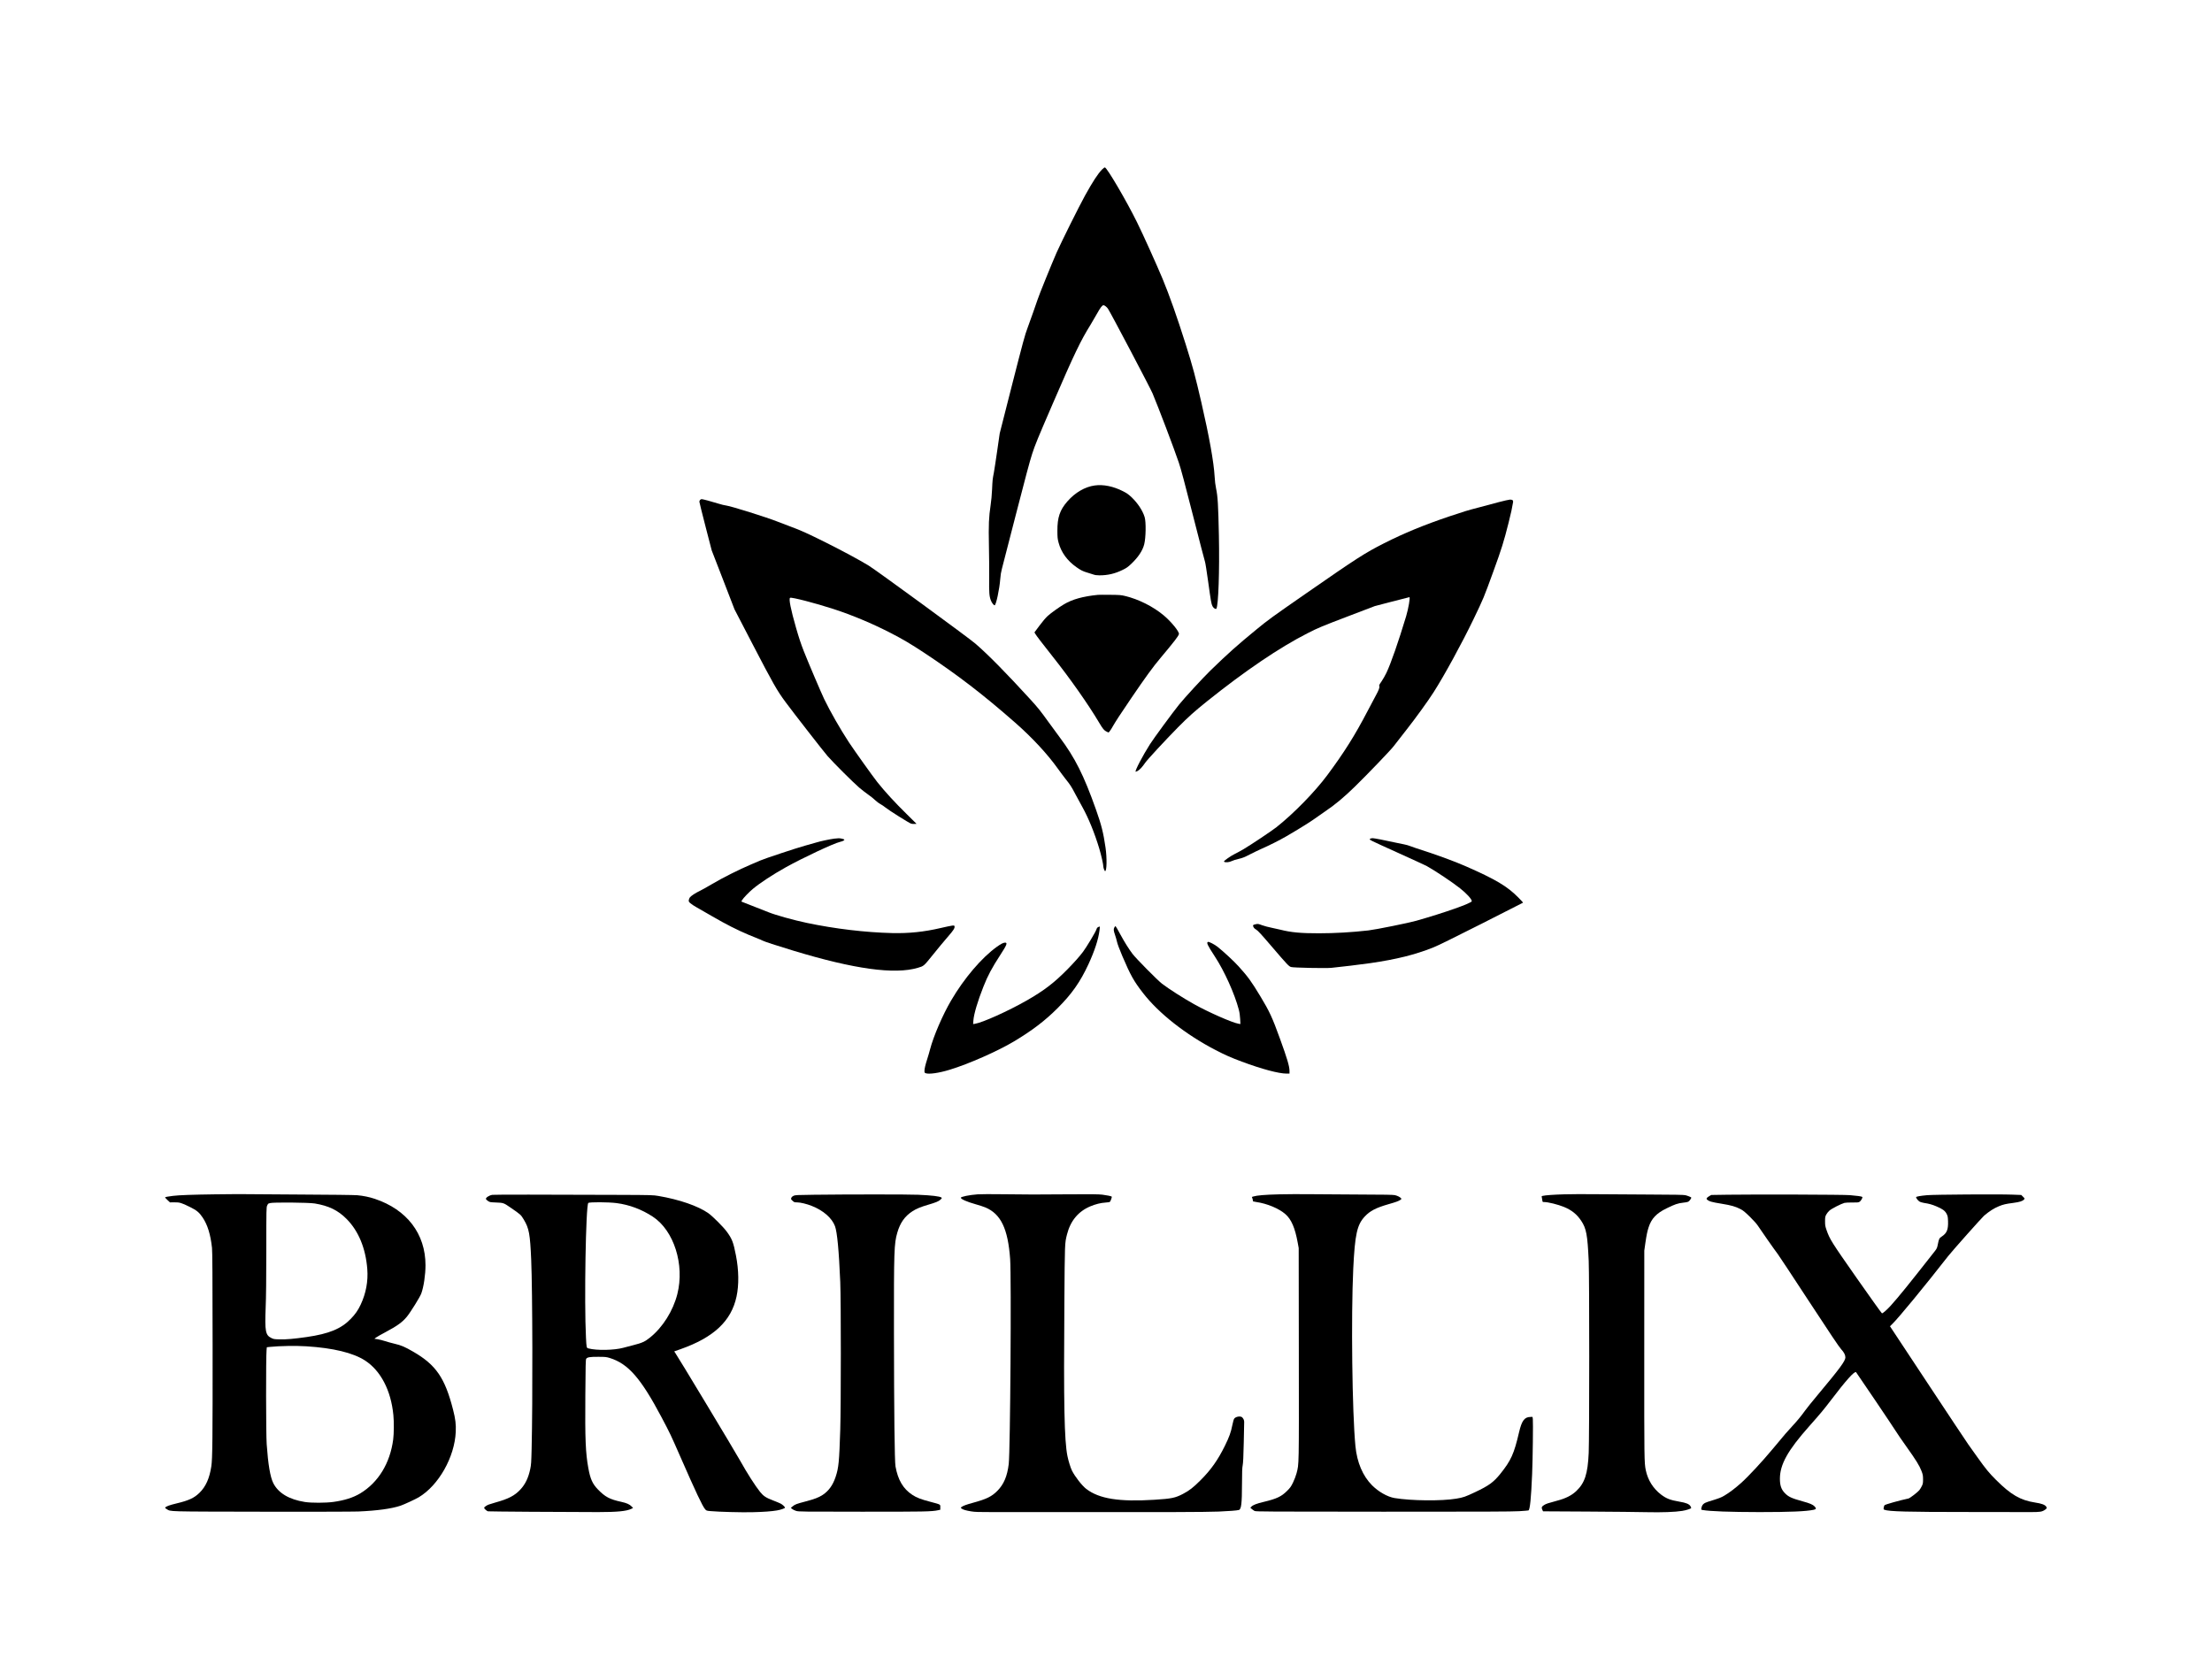 <?xml version="1.0" encoding="UTF-8"?>
<svg xmlns="http://www.w3.org/2000/svg" xmlns:xlink="http://www.w3.org/1999/xlink" width="79px" height="60px" viewBox="0 0 1286 981" version="1.1">
<g id="surface1">
<path style=" stroke:none;fill-rule:nonzero;fill:rgb(0%,0%,0%);fill-opacity:1;" d="M 640.625 99.051 C 638.203 101.574 635.305 106 630.73 114.25 C 627.434 120.199 616.688 141.75 614.113 147.625 C 611.391 153.824 603.691 172.773 603.02 175.051 C 602.52 176.625 598.32 188.523 597.195 191.5 C 595.672 195.5 594.621 199.375 588.051 225.125 L 580.93 253.125 L 579.453 263.375 C 578.656 269 577.754 274.75 577.504 276.125 C 576.781 279.824 576.73 280.176 576.48 285.75 C 576.355 288.75 576.008 292.574 575.633 295 C 574.582 301.875 574.383 306.602 574.633 318.5 C 574.758 324.352 574.832 332.875 574.781 337.426 C 574.684 346.148 574.832 348.176 575.758 350.602 C 576.258 351.977 577.43 353.5 577.957 353.5 C 578.781 353.5 580.805 344.125 581.254 338.125 C 581.402 335.926 581.73 334 582.227 332.125 C 582.652 330.602 586.352 316.25 590.449 300.227 C 595.695 279.801 598.496 269.301 599.871 265.102 C 601.57 259.824 603.02 256.301 612.289 234.875 C 624.484 206.648 628.156 199 634.055 189.523 C 635.027 187.926 636.727 185.023 637.828 183.051 C 639.652 179.727 640.801 178.25 641.527 178.25 C 642.152 178.25 643.426 179.25 644.148 180.301 C 645.598 182.398 668.914 226.676 670.188 229.75 C 673.762 238.273 682.633 261.676 685.531 270.199 C 686.73 273.75 688.98 282.102 693.828 301.176 C 697.473 315.523 700.625 327.648 700.824 328.125 C 701.023 328.602 701.848 333.852 702.672 339.801 C 704.297 351.523 704.496 352.648 705.195 354.051 C 705.746 355.148 707.121 356 707.445 355.477 C 708.645 353.523 709.344 333.352 708.918 312.625 C 708.543 294.773 708.27 289.977 707.27 285.25 C 706.871 283.398 706.57 280.875 706.422 278.199 C 705.945 269.875 703.32 255.148 698.648 234.875 C 695.102 219.523 693.727 214.375 689.555 201.125 C 684.48 185.051 680.031 172.449 676.059 162.875 C 672.535 154.449 664.59 136.824 661.09 129.75 C 655.043 117.477 643.676 98.051 642.375 97.801 C 642.102 97.75 641.449 98.227 640.625 99.051 Z M 640.625 99.051 "/>
<path style=" stroke:none;fill-rule:nonzero;fill:rgb(0%,0%,0%);fill-opacity:1;" d="M 636.379 283.523 C 630.73 284.301 624.984 287.648 620.512 292.75 C 616.039 297.852 614.59 302.148 614.613 310 C 614.637 313.898 614.715 314.648 615.289 316.824 C 616.812 322.574 620.359 327.449 625.758 331.25 C 628.207 333 629.707 333.727 632.082 334.398 C 633.18 334.699 634.73 335.199 635.504 335.477 C 636.555 335.852 637.527 336 639.152 336 C 644.074 336 648.121 335.051 652.621 332.875 C 654.996 331.727 655.742 331.176 657.719 329.324 C 661.867 325.375 664.363 321.602 665.316 317.875 C 666.289 313.977 666.438 304.875 665.566 302 C 664.414 298.199 661.566 293.898 658.043 290.5 C 656.168 288.727 655.246 288.074 653.02 286.926 C 647.297 284 641.477 282.801 636.379 283.523 Z M 636.379 283.523 "/>
<path style=" stroke:none;fill-rule:nonzero;fill:rgb(0%,0%,0%);fill-opacity:1;" d="M 405.984 291.949 C 405.734 292.199 405.562 292.676 405.562 293.023 C 405.562 293.352 407.184 299.875 409.16 307.523 L 412.758 321.426 L 419.43 338.648 L 426.078 355.875 L 436.695 376.324 C 448.641 399.324 450.914 403.324 455.863 410 C 460.684 416.523 478.176 438.977 480.375 441.5 C 483.875 445.5 495.293 456.875 498.891 459.977 C 500.543 461.375 502.914 463.199 504.141 464.051 C 505.391 464.898 507.188 466.324 508.137 467.25 C 509.113 468.176 510.512 469.227 511.262 469.602 C 512.012 469.977 513.359 470.875 514.262 471.625 C 516.359 473.324 528.004 480.648 529.203 481.023 C 529.703 481.176 530.629 481.25 531.254 481.199 L 532.375 481.125 L 526.953 475.773 C 519.832 468.801 513.961 462.398 509.461 456.75 C 506.914 453.551 496.043 438.301 492.871 433.5 C 487.871 425.875 481.875 415.398 478.426 408.227 C 476.578 404.352 468.957 386.477 466.531 380.273 C 464.758 375.727 463.785 372.773 462.035 366.75 C 458.887 355.75 457.66 349.648 458.535 349.125 C 459.336 348.625 473.203 352.199 483.898 355.676 C 494.668 359.176 506.516 364.125 517.383 369.727 C 524.457 373.375 528.879 376 536.75 381.176 C 556.242 394.074 571.285 405.625 589.977 422.051 C 599.895 430.75 608.816 440.375 614.965 449 C 616.262 450.824 618.238 453.449 619.336 454.852 C 622.16 458.398 622.758 459.301 625.008 463.602 C 626.109 465.676 628.008 469.199 629.258 471.426 C 632.805 477.801 636.379 486.625 639.051 495.5 C 640.203 499.301 641.449 504.824 641.449 506.102 C 641.449 506.875 642.176 508.75 642.477 508.75 C 643.477 508.75 643.602 501.125 642.727 495 C 641.477 486.375 640.352 481.852 637.129 472.75 C 630.008 452.648 624.91 442.551 615.789 430.352 C 614.137 428.148 611.289 424.273 609.465 421.727 C 604.668 415.074 603.32 413.375 598.871 408.5 C 584.902 393.199 574.23 382.352 566.785 375.926 C 562.988 372.602 508.438 332.727 504.391 330.301 C 498.793 326.898 489.348 321.824 479.527 316.898 C 469.332 311.801 464.383 309.551 459.035 307.625 C 457.035 306.898 453.414 305.5 450.988 304.551 C 445.094 302.199 424.078 295.602 421.43 295.273 C 420.328 295.125 418.203 294.625 416.68 294.125 C 412.934 292.949 407.559 291.5 406.91 291.5 C 406.637 291.5 406.211 291.699 405.984 291.949 Z M 405.984 291.949 "/>
<path style=" stroke:none;fill-rule:nonzero;fill:rgb(0%,0%,0%);fill-opacity:1;" d="M 872.344 293.25 C 869.395 294.051 864.172 295.449 860.723 296.352 C 854.078 298.074 852.129 298.676 843.48 301.574 C 828.562 306.625 817.043 311.352 805.375 317.273 C 794.129 322.977 789.656 325.852 759.77 346.602 C 739.781 360.477 737.73 361.949 730.535 367.875 C 719.738 376.727 714.266 381.602 703.945 391.625 C 699.672 395.801 688.902 407.477 685.703 411.449 C 682.105 415.898 670.785 431.301 668.688 434.625 C 664.465 441.25 659.793 450.176 660.293 450.676 C 660.344 450.727 660.816 450.574 661.367 450.301 C 662.59 449.676 664.238 447.898 665.863 445.5 C 667.09 443.676 677.457 432.477 685.031 424.773 C 690.879 418.852 694.75 415.375 701.922 409.625 C 724.336 391.676 744.305 378.148 760.77 369.773 C 766.891 366.648 768.918 365.801 785.258 359.574 L 800 353.949 L 809.973 351.352 C 815.469 349.926 820.043 348.75 820.168 348.75 C 820.742 348.75 819.594 355.426 818.242 359.949 C 813.719 374.926 809.324 387.551 806.75 392.926 C 806 394.477 804.723 396.75 803.875 397.977 C 802.602 399.801 802.375 400.273 802.574 400.676 C 802.926 401.301 802.301 403.023 800.578 406.148 C 799.828 407.5 797.652 411.602 795.754 415.25 C 788.355 429.449 782.109 439.398 772.238 452.676 C 764.941 462.477 752.699 475.023 742.578 483.051 C 739.781 485.25 727.762 493.301 723.164 496.023 C 721.562 496.949 719.363 498.148 718.266 498.676 C 717.191 499.176 715.242 500.375 713.941 501.324 C 711.918 502.824 711.645 503.102 712.043 503.324 C 712.891 503.801 715.016 503.574 716.414 502.875 C 717.141 502.5 718.965 501.926 720.465 501.602 C 722.762 501.074 723.812 500.648 726.984 499 C 729.086 497.926 732.207 496.426 733.934 495.648 C 738.207 493.801 744.352 490.699 748.152 488.5 C 755.672 484.125 762.57 479.824 765.191 477.898 C 766.742 476.773 769.367 474.926 771.016 473.824 C 776.613 470.074 781.961 465.625 788.355 459.375 C 795.754 452.148 809.199 438.125 810.973 435.801 C 811.973 434.477 815.418 430.023 818.645 425.949 C 823.664 419.574 831.012 409.449 834.234 404.375 C 840.508 394.602 850.93 375.5 857.602 361.625 C 863.598 349.148 863.473 349.398 869.219 333.648 C 874.066 320.324 875.242 316.523 878.09 305.25 C 879.566 299.352 880.113 296.852 880.715 293.199 C 880.863 292.199 880.289 291.75 878.891 291.773 C 878.242 291.801 875.293 292.477 872.344 293.25 Z M 872.344 293.25 "/>
<path style=" stroke:none;fill-rule:nonzero;fill:rgb(0%,0%,0%);fill-opacity:1;" d="M 638.328 347.398 C 629.656 348.25 623.336 350 618.488 352.898 C 615.539 354.648 610.914 357.949 608.965 359.727 C 607.891 360.676 606.016 362.875 604.191 365.324 L 601.219 369.324 L 601.719 370.176 C 602.469 371.426 605.441 375.324 611.914 383.5 C 622.035 396.25 632.805 411.574 638.953 421.977 C 641.152 425.699 641.977 426.676 643.426 427.324 L 644.523 427.801 L 645.223 426.977 C 645.598 426.5 646.449 425.176 647.074 424.023 C 648.574 421.398 651.145 417.426 657.895 407.5 C 666.113 395.426 670.414 389.5 674.836 384.25 C 682.781 374.773 685.281 371.551 685.582 370.324 C 685.93 369 681.059 363.023 676.66 359.352 C 670.488 354.199 662.066 349.977 654.195 348.074 C 651.82 347.5 650.996 347.426 645.449 347.375 C 642.074 347.324 638.875 347.352 638.328 347.398 Z M 638.328 347.398 "/>
<path style=" stroke:none;fill-rule:nonzero;fill:rgb(0%,0%,0%);fill-opacity:1;" d="M 484.324 489.773 C 481.625 490.125 476.227 491.273 473.902 492 C 472.68 492.398 469.68 493.227 467.281 493.875 C 462.66 495.125 443.395 501.5 441.043 502.574 C 440.293 502.926 437.871 503.949 435.672 504.875 C 428.926 507.727 418.953 512.727 413.133 516.199 C 410.059 518.023 406.711 519.898 405.66 520.375 C 403.387 521.426 400.613 523.25 399.988 524.125 C 399.738 524.477 399.465 525.148 399.387 525.648 C 399.266 526.426 399.363 526.625 400.238 527.449 C 400.762 527.949 402.512 529.102 404.086 529.977 C 405.637 530.875 409.758 533.227 413.184 535.199 C 421.105 539.801 427.5 543.051 434.297 545.926 C 437.246 547.176 439.945 548.273 440.293 548.375 C 440.645 548.477 441.57 548.875 442.344 549.273 C 443.816 550 449.516 551.875 460.535 555.227 C 495.969 565.977 519.508 569.227 533.078 565.227 C 536.723 564.148 536.477 564.352 542.023 557.477 C 544.82 553.977 548.668 549.352 550.594 547.148 C 553.965 543.301 554.816 541.977 554.543 540.926 C 554.441 540.5 554.266 540.449 553.141 540.574 C 552.441 540.648 549.418 541.273 546.422 541.977 C 536.848 544.227 527.93 545.148 518.258 544.926 C 502.391 544.551 484.676 542.426 468.281 538.977 C 460.535 537.352 449.988 534.398 445.918 532.75 C 444.168 532.023 431.324 526.977 430.473 526.676 C 430.023 526.5 430.023 526.477 430.473 525.727 C 431.125 524.551 434.57 520.977 436.77 519.148 C 441.094 515.551 448.266 510.852 456.039 506.5 C 465.832 501.051 483.973 492.523 487.648 491.676 C 489.297 491.273 490.32 490.773 490.195 490.375 C 490.07 490.023 488.121 489.551 486.898 489.551 C 486.348 489.551 485.199 489.648 484.324 489.773 Z M 484.324 489.773 "/>
<path style=" stroke:none;fill-rule:nonzero;fill:rgb(0%,0%,0%);fill-opacity:1;" d="M 797.129 489.949 C 796.578 490.398 796.754 490.477 812.77 497.727 C 821.691 501.75 829.613 505.398 830.363 505.824 C 835.535 508.727 845.305 515.25 849.73 518.773 C 853.602 521.824 856.602 525.125 856.602 526.301 C 856.602 527.426 840.457 533.125 824.117 537.75 C 819.52 539.051 800.551 542.875 796.254 543.375 C 786.508 544.477 776.688 545.051 767.266 545.051 C 756.871 545.074 750.977 544.523 744.926 542.977 C 743.328 542.574 740.805 542.023 739.305 541.727 C 737.832 541.449 735.508 540.824 734.184 540.352 C 731.957 539.523 731.707 539.477 730.535 539.727 C 728.734 540.125 728.66 540.227 729.059 541.273 C 729.309 541.898 729.785 542.375 730.684 542.898 C 731.684 543.477 733.633 545.602 739.855 552.875 C 748.949 563.5 749.773 564.352 751.074 564.75 C 752.426 565.176 771.238 565.551 774.637 565.227 C 779.461 564.773 792.207 563.227 797.379 562.477 C 812.77 560.227 823.215 557.625 833.984 553.375 C 836.711 552.301 845.754 547.852 862.172 539.551 C 875.492 532.801 886.438 527.25 886.512 527.176 C 886.586 527.102 885.312 525.699 883.664 524.051 C 877.215 517.551 870.492 513.551 853.227 505.977 C 846.254 502.898 835.137 498.852 824.367 495.449 C 823.066 495.023 821.367 494.426 820.617 494.125 C 819.867 493.801 818.293 493.352 817.117 493.125 C 815.945 492.898 813.77 492.449 812.246 492.125 C 805.426 490.625 799.578 489.5 798.652 489.5 C 798.102 489.5 797.453 489.676 797.129 489.949 Z M 797.129 489.949 "/>
<path style=" stroke:none;fill-rule:nonzero;fill:rgb(0%,0%,0%);fill-opacity:1;" d="M 647.949 541.523 C 647.324 542.551 647.371 543.398 648.273 546 C 648.648 547.023 649.148 548.824 649.422 550 C 649.695 551.301 650.922 554.551 652.547 558.375 C 657.367 569.648 659.191 572.926 664.613 579.926 C 673.812 591.824 689.652 604.273 707.047 613.273 C 712.641 616.176 715.941 617.625 722.289 620 C 733.883 624.324 743.879 627 748.477 627 L 750.148 627 L 750.148 625.398 C 750.148 622.75 748.801 618.199 744.602 606.648 C 740.055 594.074 738.48 590.699 733.133 581.852 C 727.961 573.25 725.863 570.375 720.488 564.426 C 717.715 561.352 711.742 555.824 708.121 552.926 C 706.32 551.523 703.121 549.875 702.57 550.074 C 701.523 550.477 702.199 551.926 706.445 558.426 C 712.094 567 718.141 580.426 720.539 589.625 C 720.988 591.301 721.238 593.102 721.34 595.102 L 721.488 598.051 L 720.391 597.875 C 716.691 597.25 703.047 591.25 694.477 586.477 C 688.152 582.949 679.684 577.551 675.684 574.477 C 673.16 572.551 660.391 559.648 658.469 557.051 C 656.293 554.176 653.895 550.324 651.32 545.625 C 648.348 540.199 648.598 540.5 647.949 541.523 Z M 647.949 541.523 "/>
<path style=" stroke:none;fill-rule:nonzero;fill:rgb(0%,0%,0%);fill-opacity:1;" d="M 638.551 541.375 C 637.926 541.625 637.676 541.977 637.352 542.926 C 636.852 544.426 631.582 553.199 629.633 555.801 C 627.457 558.676 624.734 561.75 620.484 566.102 C 612.688 574.023 606.742 578.574 596.473 584.426 C 585.902 590.449 570.883 597.227 566.512 597.898 L 565.41 598.074 L 565.562 595.977 C 565.836 592.199 568.059 584.727 571.41 576.25 C 573.957 569.773 576.406 565.199 581.277 557.699 C 585.129 551.801 585.625 550.5 584.051 550.5 C 583.055 550.523 581.652 551.227 579.355 552.875 C 570.332 559.352 560.164 571.301 552.516 584.375 C 547.594 592.773 542.246 605.227 540.273 612.801 C 539.875 614.352 539.148 616.852 538.648 618.375 C 537.523 621.875 537 624.102 537 625.449 C 537 626.352 537.098 626.551 537.648 626.75 C 539.574 627.5 545.395 626.676 551.691 624.75 C 562.762 621.398 579.828 613.852 589.352 608.148 C 600.047 601.727 607.391 596.102 614.738 588.773 C 623.059 580.449 627.934 573.5 632.754 563.125 C 636.328 555.398 638.551 548.602 639.203 543.398 C 639.352 542.176 639.453 541.148 639.402 541.125 C 639.352 541.074 638.977 541.199 638.551 541.375 Z M 638.551 541.375 "/>
<path style=" stroke:none;fill-rule:nonzero;fill:rgb(0%,0%,0%);fill-opacity:1;" d="M 122.816 697.5 C 109.797 697.676 101.828 697.949 98.203 698.398 C 95.629 698.699 93.707 699.051 93.582 699.25 C 93.508 699.352 94.133 700.074 94.957 700.824 L 96.43 702.199 L 99.004 702.176 C 102.078 702.125 103.152 702.449 108.148 704.926 C 112.074 706.852 113.57 708.125 115.547 711.102 C 118.395 715.375 120.094 720.875 120.969 728.75 C 121.195 730.676 121.293 745.523 121.32 785 C 121.367 840.25 121.242 852.023 120.57 856.375 C 119.496 863.375 117.344 868.199 113.695 871.773 C 110.598 874.824 107.449 876.301 100.203 878.023 C 96.18 879 94.281 879.676 93.707 880.375 C 93.48 880.648 93.656 880.852 94.582 881.375 C 97.031 882.824 93.68 882.75 149.531 882.852 C 177.867 882.898 203.453 882.852 206.402 882.727 C 217.5 882.25 225.871 881.102 231.117 879.324 C 233.066 878.676 239.863 875.523 241.688 874.426 C 253.309 867.477 262.629 851 263.301 836.25 C 263.504 831.824 263.129 828.699 261.727 823.25 C 257.004 804.75 251.781 797.125 238.59 789.477 C 233.492 786.523 231.516 785.676 227.543 784.75 C 225.645 784.301 223.121 783.602 221.922 783.199 C 220.746 782.801 218.871 782.324 217.773 782.148 L 215.801 781.852 L 216.723 781.148 C 217.223 780.773 219.723 779.324 222.297 777.977 C 229.117 774.352 232.09 772.199 234.742 769 C 236.84 766.449 242.41 757.5 243.16 755.449 C 244.586 751.602 245.637 744.477 245.637 738.875 C 245.609 720.551 234.816 706.426 216.074 700.148 C 212.824 699.051 209.352 698.352 205.777 698.023 C 204.281 697.875 189.363 697.699 172.668 697.625 C 155.977 697.551 141.234 697.449 139.934 697.398 C 138.637 697.352 130.938 697.398 122.816 697.5 Z M 181.039 702.852 C 189.137 704.199 194.508 706.801 199.531 711.852 C 206.527 718.875 210.727 729.051 211.652 741.199 C 212.199 748.301 210.875 755.301 207.805 761.875 C 206.277 765.148 204.605 767.551 202.031 770.199 C 196.434 776.023 189.262 778.977 176.168 780.852 C 168.848 781.898 164.297 782.301 160.551 782.199 C 157.301 782.125 156.953 782.074 155.602 781.398 C 152.18 779.75 151.777 777.449 152.305 763.648 C 152.555 757.773 152.68 746.676 152.68 730 C 152.68 705.977 152.703 705.102 153.18 704.051 C 153.43 703.477 153.68 703 153.727 703 C 153.777 703 154.254 702.824 154.805 702.625 C 156.301 702.074 177.418 702.25 181.039 702.852 Z M 176.043 786.25 C 191.762 787.227 203.355 790.051 210.328 794.551 C 219.496 800.5 225.469 811.977 226.871 826.352 C 227.27 830.301 227.219 837.227 226.77 840.676 C 224.945 854.523 218.125 865.727 207.578 872.125 C 203.453 874.625 198.309 876.25 191.785 877.148 C 187.312 877.75 179.066 877.773 175.219 877.176 C 165.996 875.727 159.727 872 156.777 866.199 C 154.977 862.676 153.727 855.227 152.902 843.375 C 152.48 837.551 152.43 792.648 152.828 788.449 L 152.98 786.801 L 154.777 786.602 C 160.551 786.023 169.77 785.852 176.043 786.25 Z M 176.043 786.25 "/>
<path style=" stroke:none;fill-rule:nonzero;fill:rgb(0%,0%,0%);fill-opacity:1;" d="M 568.109 697.5 C 563.238 697.852 558.238 698.875 558.238 699.5 C 558.238 700.301 561.812 701.875 566.734 703.25 C 568.859 703.852 571.457 704.676 572.508 705.125 C 581.605 708.926 585.75 717.574 587.027 735.273 C 587.801 746.102 587.102 847.602 586.203 854.977 C 585.352 862.102 583.328 866.852 579.605 870.625 C 576.281 874 573.332 875.449 565.359 877.625 C 561.34 878.727 559.539 879.398 558.613 880.125 C 558.113 880.523 558.113 880.523 558.688 881.023 C 559.465 881.648 561.262 882.176 564.363 882.676 C 566.41 883.023 568.66 883.074 576.605 883.074 C 581.977 883.051 599.07 883.051 614.59 883.074 C 673.586 883.176 702.023 883.074 708.793 882.773 C 715.09 882.5 719.266 882.176 720.562 881.852 C 722.012 881.477 722.387 878.176 722.414 866.375 C 722.438 859.625 722.512 857.199 722.812 855.75 C 723.086 854.375 723.262 850.824 723.438 842.625 C 723.586 836.426 723.688 830.949 723.688 830.426 C 723.664 829.398 723.363 828.676 722.586 827.801 C 721.688 826.824 718.816 827.227 717.863 828.5 C 717.59 828.875 717.141 830.449 716.789 832.227 C 715.941 836.523 714.965 839.199 712.418 844.375 C 708.344 852.648 704.32 858.352 698.301 864.375 C 694.027 868.676 691.602 870.551 687.902 872.477 C 683.43 874.801 681.309 875.25 671.312 875.875 C 650.621 877.176 639.051 875.324 631.48 869.551 C 629.031 867.676 624.91 862.398 623.133 858.875 C 622.285 857.148 621.086 853.301 620.484 850.352 C 618.66 841.375 618.238 819.926 618.688 761 C 618.938 725.5 618.91 726.125 620.234 720.898 C 622.234 712.977 626.832 707.449 633.879 704.5 C 636.879 703.25 639.926 702.477 642.523 702.324 C 644.074 702.227 645.125 702.051 645.324 701.852 C 645.699 701.449 646.547 699.023 646.375 698.852 C 646.074 698.551 643.477 698.023 640.875 697.699 C 638.754 697.449 634.605 697.398 623.461 697.477 C 602.27 697.648 596.496 697.648 582.977 697.449 C 576.305 697.352 569.633 697.375 568.109 697.5 Z M 568.109 697.5 "/>
<path style=" stroke:none;fill-rule:nonzero;fill:rgb(0%,0%,0%);fill-opacity:1;" d="M 744.277 697.5 C 735.531 697.727 731.207 698.102 728.984 698.773 L 728.184 699.023 L 728.535 700.023 C 728.734 700.574 728.836 701.148 728.762 701.352 C 728.66 701.602 729.137 701.75 730.711 701.977 C 737.055 702.875 744.004 705.773 747.75 709.074 C 751.25 712.125 753.375 717.102 754.949 725.75 L 755.523 728.875 L 755.598 790.5 C 755.672 857.676 755.723 854.75 754.273 860.398 C 753.898 861.824 753.047 864.074 752.25 865.727 C 751 868.273 750.602 868.852 748.676 870.75 C 745.402 874.023 742.605 875.324 735.059 877.125 C 731.008 878.074 728.785 878.949 727.859 879.926 L 727.285 880.551 L 728.16 881.301 C 728.637 881.699 729.383 882.227 729.785 882.426 C 730.461 882.801 737.258 882.824 804.875 882.852 C 862.648 882.875 880.34 882.801 884.262 882.551 C 887.062 882.375 889.484 882.176 889.684 882.102 C 890.559 881.75 891.234 875.102 891.832 860.75 C 892.184 852.699 892.457 830.148 892.234 828.676 L 892.059 827.5 L 891.008 827.5 C 887.387 827.5 885.812 829.574 884.188 836.477 C 881.266 849.074 879.488 852.977 873.242 860.75 C 869.32 865.625 866.496 867.676 858.648 871.375 C 852.676 874.199 851.703 874.523 847.555 875.227 C 839.082 876.676 821.219 876.5 811.496 874.875 C 807.348 874.176 802.152 871.227 798.352 867.426 C 792.953 862 789.582 854.102 788.656 844.625 C 786.734 825 786.059 768.648 787.383 740.875 C 788.355 720.926 789.582 715.324 794.055 710.5 C 797.102 707.199 800.602 705.375 807.922 703.273 C 812.621 701.926 813.871 701.449 814.945 700.699 C 815.621 700.199 815.645 700.176 815.195 699.699 C 814.594 699.023 813.172 698.324 811.695 697.977 C 810.848 697.75 805.324 697.648 792.129 697.625 C 782.035 697.602 768.816 697.5 762.77 697.426 C 756.723 697.352 748.402 697.398 744.277 697.5 Z M 744.277 697.5 "/>
<path style=" stroke:none;fill-rule:nonzero;fill:rgb(0%,0%,0%);fill-opacity:1;" d="M 910.574 697.5 C 904.379 697.676 899.457 698.023 897.883 698.426 C 897.406 698.523 897.332 698.676 897.457 699.102 C 897.555 699.375 897.68 700.148 897.758 700.801 C 897.906 702 897.906 702 898.832 702 C 901.156 702 907 703.449 910.449 704.875 C 914.949 706.727 917.973 709.176 920.469 712.926 C 923.469 717.398 924.168 721.125 924.867 736.398 C 925.27 745.074 925.27 839.301 924.867 848.5 C 924.32 860.801 922.57 866.125 917.523 870.875 C 914.875 873.352 911.426 875.102 906.578 876.375 C 901.004 877.875 900.004 878.199 898.781 878.977 C 897.383 879.875 897.18 880.426 897.758 881.676 L 898.207 882.625 L 924.57 882.773 C 939.062 882.852 954.531 883.023 958.926 883.125 C 967.473 883.324 975.344 883.051 979.469 882.375 C 981.793 882 984.414 881.176 984.691 880.727 C 984.766 880.602 984.59 880.102 984.289 879.625 C 983.516 878.375 981.719 877.625 977.918 877 C 972.496 876.074 970.273 875.227 967.125 872.852 C 962.5 869.324 959.402 864.375 958.203 858.625 C 957.305 854.273 957.277 852.676 957.305 791 L 957.328 730.375 L 957.93 726.074 C 958.629 721.352 959.051 719.199 959.852 716.75 C 961.5 711.648 964.426 708.551 970.348 705.676 C 975.145 703.324 976.871 702.727 980.02 702.375 C 982.367 702.102 982.941 701.949 983.465 701.449 C 984.016 700.949 984.789 699.75 984.789 699.426 C 984.789 699.176 982.59 698.301 981.293 698 C 980.27 697.773 974.82 697.676 960.176 697.625 C 949.332 697.602 935.262 697.5 928.941 697.426 C 922.621 697.352 914.348 697.375 910.574 697.5 Z M 910.574 697.5 "/>
<path style=" stroke:none;fill-rule:nonzero;fill:rgb(0%,0%,0%);fill-opacity:1;" d="M 284.641 697.801 C 282.691 698.125 280.645 699.523 280.945 700.301 C 280.992 700.5 281.543 700.977 282.117 701.375 C 283.168 702.102 283.316 702.125 286.84 702.273 C 291.141 702.426 291.312 702.5 295.188 705.176 C 301.234 709.324 301.336 709.426 303.059 712.301 C 306.105 717.398 306.707 720.602 307.355 735.75 C 308.133 753.801 308.281 818.273 307.605 846.125 C 307.406 854.199 307.332 855.426 306.781 858 C 305.707 863.102 303.883 866.875 301.035 869.898 C 297.66 873.523 294.062 875.375 286.367 877.5 C 284.793 877.949 283.043 878.477 282.492 878.699 C 281.27 879.176 279.871 880.176 279.871 880.602 C 279.871 881.051 281.395 882.449 282.117 882.625 C 282.691 882.75 326.723 883.074 346.34 883.074 C 357.531 883.074 363.004 882.551 365.781 881.199 L 366.855 880.676 L 366.027 879.824 C 364.828 878.551 363.156 877.801 360.008 877.102 C 353.16 875.602 350.586 874.25 346.312 869.852 C 343.164 866.602 341.891 863.801 340.715 857.375 C 339.117 848.574 338.766 840.602 338.969 814.875 C 339.09 797.375 339.168 794.051 339.465 793.574 C 340.09 792.625 341.59 792.375 346.465 792.398 C 350.637 792.398 351.109 792.449 353.211 793.074 C 363.957 796.375 371.402 804.875 383.496 827.75 C 388.57 837.352 388.742 837.727 394.516 850.898 C 403.488 871.398 407.359 879.602 408.883 881.352 C 409.66 882.273 409.734 882.273 412.082 882.5 C 416.906 882.949 430.273 883.301 436.422 883.148 C 443.441 882.977 447.617 882.648 450.914 882.102 C 453.113 881.727 455.539 880.875 455.539 880.5 C 455.539 880 454.113 878.676 452.988 878.102 C 452.312 877.75 450.289 876.926 448.539 876.25 C 444.52 874.727 442.969 873.727 441.02 871.301 C 438.195 867.801 433.348 860.199 429.352 853.023 C 426.375 847.648 392.066 790.699 391.367 789.949 C 390.895 789.426 390.816 789.227 391.094 789.148 C 391.293 789.074 392.84 788.523 394.566 787.926 C 413.98 781.074 424.203 771.477 427.25 757.227 C 428.727 750.398 428.602 741.773 426.902 733.125 C 425.402 725.398 424.625 723.426 421.43 719.125 C 419.453 716.449 413.133 710.148 410.809 708.523 C 404.785 704.301 393.84 700.523 381.648 698.449 C 378.598 697.926 377.625 697.898 359.457 697.824 C 315.504 697.648 285.59 697.625 284.641 697.801 Z M 357.234 702.625 C 364.703 703.602 371.828 706.273 378.324 710.523 C 390.719 718.625 397.039 738.574 392.691 755.773 C 390.191 765.574 384.195 775.148 376.723 781.148 C 373.801 783.523 372.078 784.301 366.93 785.602 C 364.453 786.227 361.855 786.898 361.105 787.125 C 355.809 788.574 345.59 788.773 340.84 787.5 C 339.641 787.176 339.668 787.25 339.34 781.125 C 338.266 760.25 339.242 704.023 340.691 702.551 C 341.289 701.949 352.461 702 357.234 702.625 Z M 357.234 702.625 "/>
<path style=" stroke:none;fill-rule:nonzero;fill:rgb(0%,0%,0%);fill-opacity:1;" d="M 472.406 697.75 C 462.734 697.852 461.559 697.926 460.609 698.324 C 459.91 698.648 459.484 699.023 459.262 699.551 C 458.961 700.301 458.984 700.352 459.961 701.25 C 460.91 702.148 461.035 702.199 462.684 702.199 C 464.633 702.227 468.281 703.102 471.156 704.25 C 477.977 706.949 482.949 711.301 484.75 716.102 C 486.023 719.551 487.047 730.273 487.824 748.75 C 488.273 759.199 488.273 820.75 487.824 834.875 C 487.223 853.676 486.898 857.199 485.125 862.5 C 483.523 867.301 481.152 870.625 477.652 872.977 C 475.328 874.523 472.781 875.5 467.531 876.875 C 462.211 878.273 461.434 878.574 460.086 879.676 L 458.961 880.602 L 459.762 881.273 C 460.211 881.648 461.262 882.148 462.109 882.398 C 463.559 882.824 465.758 882.852 500.266 882.852 C 537.051 882.875 541.199 882.801 545.02 881.977 L 546.246 881.699 L 546.246 880.25 C 546.246 878.5 546.645 878.727 540.199 877 C 534.801 875.574 532.453 874.676 529.902 873 C 524.582 869.523 521.508 864.324 520.082 856.398 C 519.559 853.477 519.234 824.977 519.184 777.75 C 519.133 730.625 519.258 726.324 521.133 719.898 C 522.805 714.074 525.531 710.25 530.027 707.352 C 532.176 705.949 534.875 704.824 539.023 703.625 C 543.723 702.25 545.344 701.574 546.371 700.574 C 547.219 699.75 547.27 699.625 546.895 699.375 C 545.945 698.648 541.273 698.102 533.25 697.75 C 527.578 697.5 492.344 697.5 472.406 697.75 Z M 472.406 697.75 "/>
<path style=" stroke:none;fill-rule:nonzero;fill:rgb(0%,0%,0%);fill-opacity:1;" d="M 1006.156 697.727 L 996.41 697.875 L 995.234 698.574 C 993.762 699.426 993.387 700.051 993.984 700.574 C 995.234 701.648 996.586 702.051 1002.656 703.023 C 1008.078 703.898 1010.555 704.625 1013.402 706.074 C 1015.051 706.926 1016.027 707.727 1018.949 710.574 C 1021.074 712.648 1022.922 714.727 1023.574 715.727 C 1024.996 717.949 1033.793 730.5 1035.266 732.375 C 1035.891 733.199 1044.113 745.625 1053.508 760 C 1065.977 779.051 1071.051 786.625 1072.273 787.949 C 1073.949 789.75 1074.75 791.301 1074.75 792.773 C 1074.75 794.773 1071.398 799.352 1058.906 814.25 C 1055.508 818.301 1051.984 822.699 1051.059 824 C 1048.984 826.926 1046.586 829.824 1043.414 833.25 C 1040.688 836.176 1039.891 837.102 1032.27 846.25 C 1026.172 853.574 1018.176 862.199 1013.953 865.977 C 1010.48 869.102 1007.055 871.699 1004.133 873.426 C 1002.133 874.625 1001.207 874.977 994.562 877.023 C 991.988 877.824 991.039 878.727 990.664 880.801 C 990.488 881.648 990.512 881.699 991.336 881.852 C 995.559 882.625 1007.328 883.051 1024.648 883.074 C 1042.289 883.074 1051.859 882.676 1056.258 881.727 C 1057.758 881.398 1057.883 880.949 1056.781 879.773 C 1055.781 878.699 1054.035 877.949 1049.711 876.773 C 1043.289 875 1041.414 874.125 1039.289 871.875 C 1037.293 869.773 1036.516 867.449 1036.516 863.625 C 1036.516 855.25 1041.09 847.051 1053.66 832.898 C 1060.055 825.699 1062.18 823.148 1066.004 818.125 C 1075.098 806.148 1080.121 800.523 1080.996 801.398 C 1081.445 801.875 1102.684 833.352 1104.184 835.801 C 1105.059 837.227 1107.883 841.352 1110.48 844.977 C 1116.031 852.773 1117.977 855.898 1119.18 859.051 C 1119.977 861.148 1120.078 861.625 1120.102 863.875 C 1120.102 866.074 1120.027 866.551 1119.426 867.801 C 1119.055 868.602 1118.379 869.699 1117.93 870.273 C 1117.004 871.449 1112.43 874.949 1111.633 875.125 C 1106.434 876.227 1098.086 878.574 1097.59 879.074 C 1097.438 879.25 1097.238 879.852 1097.137 880.449 C 1096.988 881.398 1097.039 881.523 1097.562 881.727 C 1100.211 882.75 1111.156 883.023 1145.84 883.023 C 1162.883 883.023 1179.352 883.051 1182.449 883.074 C 1188.496 883.102 1189.547 882.926 1191.344 881.699 C 1192.418 880.977 1192.543 880.602 1191.992 879.852 C 1191.219 878.773 1189.32 878.074 1185.57 877.5 C 1176.977 876.176 1171.453 873 1162.684 864.25 C 1158.684 860.273 1156.609 857.727 1152.039 851.301 C 1150.039 848.449 1147.566 845 1146.566 843.625 C 1145.59 842.25 1134.871 826.148 1122.777 807.824 L 1100.785 774.551 L 1102.285 773.074 C 1105.934 769.5 1120.777 751.477 1134.844 733.477 C 1137.246 730.426 1154.41 711.125 1155.734 709.977 C 1158.934 707.273 1161.434 705.676 1164.457 704.426 C 1166.906 703.426 1168.453 703.051 1172.68 702.523 C 1176.602 702 1178.176 701.5 1179.102 700.477 C 1179.523 700 1179.523 699.949 1178.5 698.926 L 1177.449 697.875 L 1172.152 697.676 C 1164.531 697.375 1126.648 697.625 1122.477 698 C 1118.555 698.352 1116.18 698.773 1116.055 699.148 C 1115.93 699.551 1117.027 701.051 1117.93 701.648 C 1118.402 701.977 1119.504 702.324 1120.551 702.5 C 1123.574 702.949 1125.449 703.477 1127.949 704.551 C 1131.473 706.023 1132.945 707.102 1133.848 708.875 C 1134.52 710.199 1134.594 710.602 1134.695 713.227 C 1134.844 718.023 1134.02 720.102 1131.223 722 C 1129.496 723.176 1129.422 723.324 1128.75 726.625 C 1128.324 728.824 1128.172 729.148 1126.949 730.727 C 1111.531 750.375 1105.934 757.301 1101.137 762.602 C 1098.988 764.949 1096.664 767 1096.113 767 C 1095.938 767 1089.391 757.875 1081.57 746.699 C 1066.551 725.227 1065.652 723.824 1063.73 718.324 C 1062.98 716.125 1062.879 715.602 1062.879 713.25 C 1062.879 710.875 1062.953 710.5 1063.555 709.352 C 1063.93 708.648 1064.777 707.574 1065.43 707 C 1066.676 705.875 1072.273 703.023 1074.199 702.5 C 1074.824 702.352 1076.723 702.25 1078.695 702.273 C 1081.445 702.324 1082.27 702.273 1082.895 701.926 C 1083.77 701.477 1084.992 699.398 1084.617 699.023 C 1084.293 698.699 1081.672 698.324 1077.371 697.977 C 1073.5 697.648 1022.699 697.5 1006.156 697.727 Z M 1006.156 697.727 "/>
</g>
</svg>
